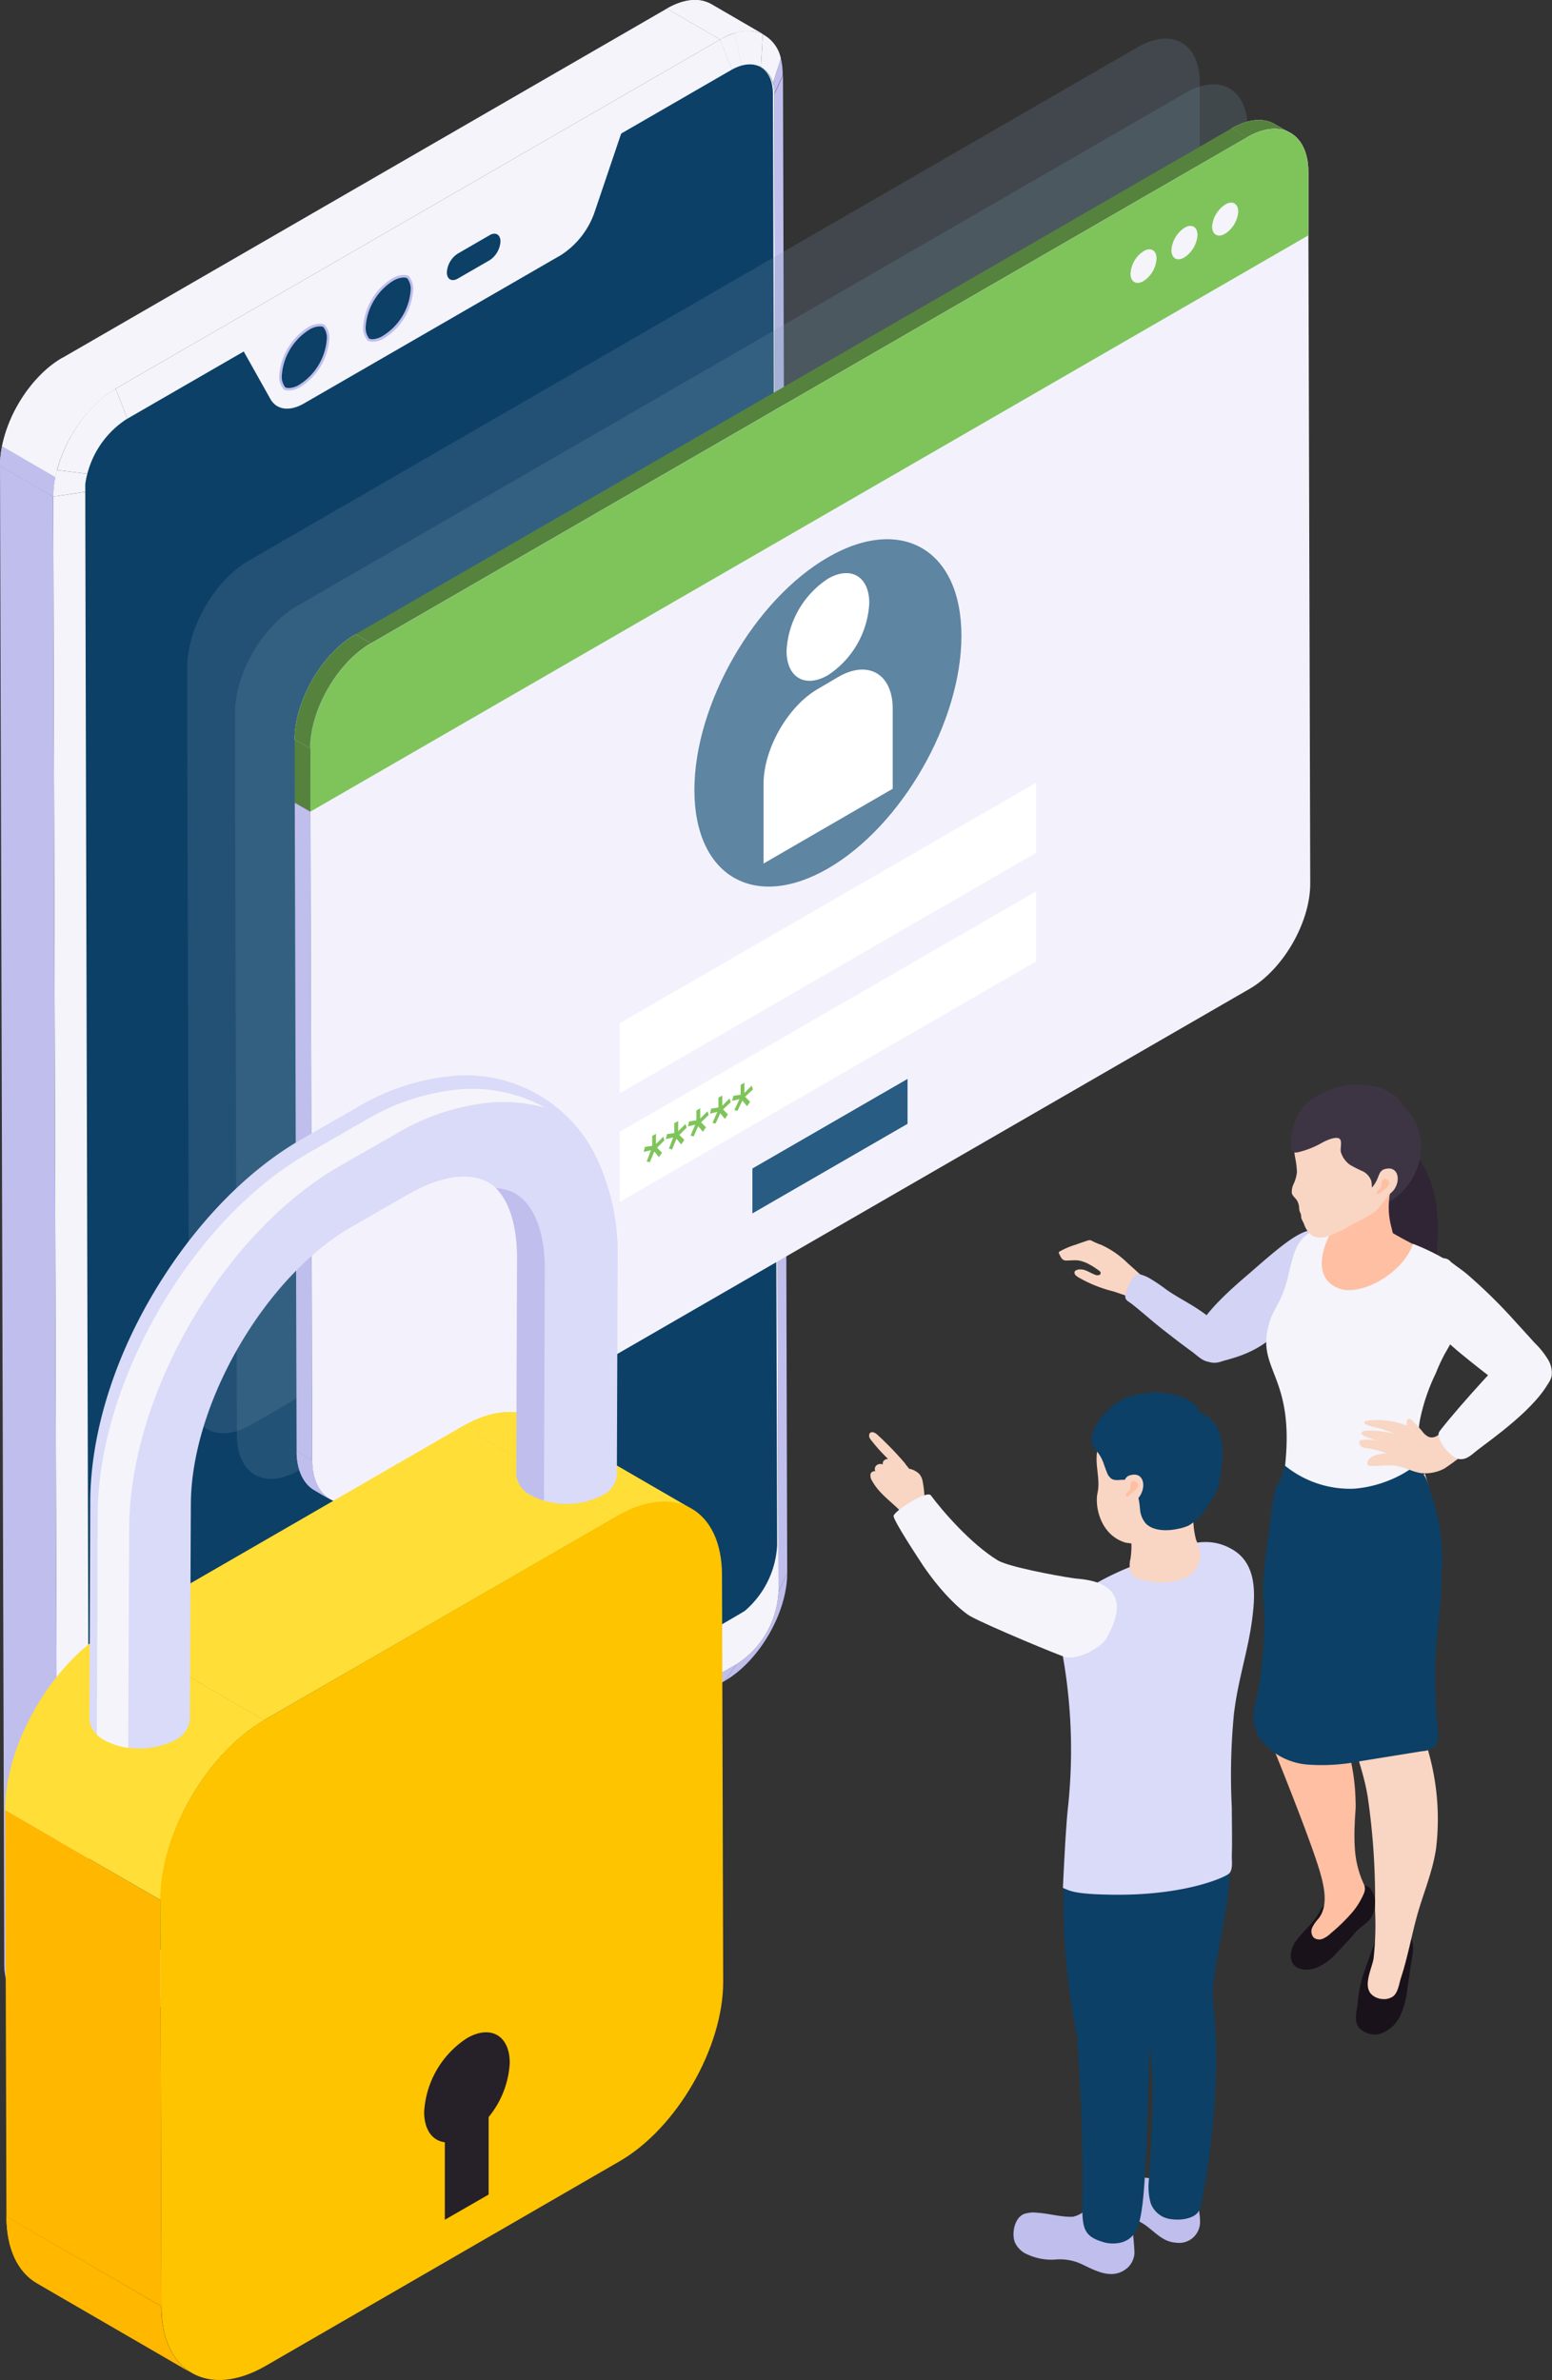 <svg xmlns="http://www.w3.org/2000/svg" xmlns:xlink="http://www.w3.org/1999/xlink" viewBox="0 0 212.55 325.88"><rect x="0" y="0" width="212.55" height="325.88" fill="#333333" stroke="none"/><defs><style>.cls-1{fill:#bfbeed;}.cls-2{fill:#f4f4fa;}.cls-3{fill:#0c4066;}.cls-4{fill:#ffb700;}.cls-5{fill:#ffde38;}.cls-6{isolation:isolate;}.cls-7{clip-path:url(#clip-path);}.cls-8{clip-path:url(#clip-path-2);}.cls-9{fill:#f9d5c3;}.cls-10{fill:#dadaf9;}.cls-11{clip-path:url(#clip-path-3);}.cls-12{fill:#7f89a6;}.cls-13{fill:#ffbfa2;}.cls-14{fill:#d3d3f5;}.cls-15{fill:#302534;}.cls-16{fill:#e3e2f2;}.cls-17{fill:#19121b;}.cls-18{fill:#3e3544;}.cls-19,.cls-21{fill:#7999b1;}.cls-19,.cls-20{opacity:0.2;}.cls-22{clip-path:url(#clip-path-4);}.cls-23{fill:#55833d;}.cls-24{clip-path:url(#clip-path-5);}.cls-25{clip-path:url(#clip-path-6);}.cls-26{fill:#f3f2fc;}.cls-27{fill:#7fc45b;}.cls-28{fill:#5e85a2;}.cls-29{fill:#fff;}.cls-30{fill:#285c83;}.cls-31{clip-path:url(#clip-path-7);}.cls-32{clip-path:url(#clip-path-8);}.cls-33{clip-path:url(#clip-path-9);}.cls-34{fill:#ffc400;}.cls-35{fill:#262028;}</style><clipPath id="clip-path"><path class="cls-1" d="M3.08,274.31l7.29,4.24c-1.53-.89-2.49-2.79-2.5-5.5L.58,268.82C.59,271.52,1.54,273.42,3.08,274.31Z"/></clipPath><clipPath id="clip-path-2"><path class="cls-2" d="M104.73,4.82,97.43.58c-1.55-.91-3.71-.78-6.09.59l7.29,4.24C101,4,103.17,3.91,104.73,4.82Z"/></clipPath><clipPath id="clip-path-3"><path class="cls-3" d="M156.72,194.29l3.54,2.06a.94.94,0,0,0-1,.09l-3.55-2.06A1,1,0,0,1,156.72,194.29Z"/></clipPath><clipPath id="clip-path-4"><path class="cls-2" d="M174.6,17l2.13,1.23c-1.52-.88-3.62-.75-5.94.59l-2.12-1.24C171,16.23,173.08,16.11,174.6,17Z"/></clipPath><clipPath id="clip-path-5"><path class="cls-1" d="M45.18,205.29l-2.13-1.24c-1.49-.87-2.42-2.72-2.43-5.34l2.13,1.23C42.76,202.57,43.69,204.42,45.18,205.29Z"/></clipPath><clipPath id="clip-path-6"><path class="cls-2" d="M42.47,102.49l-2.12-1.24c0-5.29,3.7-11.73,8.31-14.39l2.13,1.23C46.18,90.75,42.46,97.2,42.47,102.49Z"/></clipPath><clipPath id="clip-path-7"><path class="cls-4" d="M5,312.61l21.23,12.31c-2.56-1.49-4.15-4.65-4.16-9.12L.88,303.5C.89,308,2.48,311.12,5,312.61Z"/></clipPath><clipPath id="clip-path-8"><path class="cls-5" d="M94.71,206.61,73.48,194.3c-2.59-1.51-6.18-1.3-10.12,1l21.23,12.31C88.53,205.3,92.12,205.1,94.71,206.61Z"/></clipPath><clipPath id="clip-path-9"><path class="cls-5" d="M36.15,235.54l-21.22-12.3C7.09,227.76.69,238.84.72,247.84L22,260.15C21.92,251.14,28.32,240.07,36.15,235.54Z"/></clipPath></defs><g id="Layer_2" data-name="Layer 2"><g id="Layer_1-2" data-name="Layer 1"><path class="cls-2" d="M6.42,50.51l3.2,1.85-3.2-1.85A13.66,13.66,0,0,1,8.54,49L91.34,1.17l7.29,4.24L15.83,53.22a13.59,13.59,0,0,0-2.12,1.52A19.47,19.47,0,0,0,10,59.17L2.74,54.93A19.2,19.2,0,0,1,6.42,50.51Z"/><path class="cls-2" d="M15.83,53.22,8.54,49C3.81,51.71,0,58.33,0,63.77L7.29,68C7.28,62.57,11.1,56,15.83,53.22Z"/><g class="cls-6"><g class="cls-6"><g class="cls-6"><path class="cls-1" d="M100.93,227.84l-1.66,2.31c4.73-2.73,8.55-9.36,8.54-14.79L106.62,218A12.53,12.53,0,0,1,100.93,227.84Z"/></g></g><polygon class="cls-1" points="18.13 275.64 16.47 277.95 99.27 230.15 100.93 227.84 18.13 275.64"/><g class="cls-6"><g class="cls-6"><path class="cls-2" d="M12.49,273.47,8,274.69a5.37,5.37,0,0,0,2.13,3.71l3.77-2.46A3.62,3.62,0,0,1,12.49,273.47Z"/><path class="cls-1" d="M13.91,275.94l-3.77,2.46c1.57,1.06,3.82,1,6.33-.45l1.66-2.31C16.46,276.61,15,276.65,13.91,275.94Z"/></g></g><g class="cls-6"><path class="cls-1" d="M3.08,274.31l7.29,4.24c-1.53-.89-2.49-2.79-2.5-5.5L.58,268.82C.59,271.52,1.54,273.42,3.08,274.31Z"/><g class="cls-7"><g class="cls-6"><path class="cls-1" d="M7.87,273.05.58,268.82c0,2.7,1,4.6,2.5,5.49l7.29,4.24C8.84,277.66,7.88,275.76,7.87,273.05Z"/></g></g></g><polygon class="cls-1" points="106.62 217.98 107.81 215.36 107.23 10.31 106.04 12.93 106.62 217.98"/><g class="cls-6"><g class="cls-6"><path class="cls-1" d="M106,12.93l1.19-2.62A9.22,9.22,0,0,0,106.94,8l-1.08,3.4A6.17,6.17,0,0,1,106,12.93Z"/><path class="cls-2" d="M105.86,11.38,106.94,8a4.85,4.85,0,0,0-2.47-3.3l-.26,4.5A3.26,3.26,0,0,1,105.86,11.38Z"/><path class="cls-2" d="M104.21,9.18l.26-4.5a5.25,5.25,0,0,0-3.89-.14l1,4.55A3.48,3.48,0,0,1,104.21,9.18Z"/><path class="cls-2" d="M101.61,9.09l-1-4.55a10.28,10.28,0,0,0-2,.87l1.68,4.26A5.85,5.85,0,0,1,101.61,9.09Z"/></g></g><g class="cls-6"><path class="cls-2" d="M104.73,4.82,97.43.58c-1.55-.91-3.71-.78-6.09.59l7.29,4.24C101,4,103.17,3.91,104.73,4.82Z"/><g class="cls-8"><g class="cls-6"><path class="cls-2" d="M104.73,4.82,97.43.58A4.78,4.78,0,0,0,94,.12l7.3,4.24A4.79,4.79,0,0,1,104.73,4.82Z"/><path class="cls-2" d="M101.32,4.36,94,.12a9,9,0,0,0-2.68,1l7.29,4.24A8.68,8.68,0,0,1,101.32,4.36Z"/></g></g></g><path class="cls-2" d="M11.82,67.33l.58,205.05a6.24,6.24,0,0,0,.09,1.09L8,274.69a10.44,10.44,0,0,1-.14-1.64L7.29,68Z"/><polygon class="cls-1" points="7.29 68.01 0 63.77 0.58 268.82 7.87 273.05 7.29 68.01"/><polygon class="cls-2" points="100.31 9.67 98.63 5.41 15.83 53.22 17.51 57.47 100.31 9.67"/><path class="cls-2" d="M17.51,57.47a12.56,12.56,0,0,0-5.69,9.86l.58,205.05c0,3.62,2.58,5.08,5.73,3.26l82.8-47.8a12.53,12.53,0,0,0,5.69-9.86l-.58-205c0-3.62-2.58-5.09-5.73-3.26Z"/><g class="cls-6"><g class="cls-6"><path class="cls-2" d="M17.51,57.47l-1.68-4.25c-3.71,2.14-6.85,6.67-8,11.14l4.36.54A12.72,12.72,0,0,1,17.51,57.47Z"/><path class="cls-2" d="M12.15,64.9l-4.36-.54A14.7,14.7,0,0,0,7.29,68l4.53-.68A10,10,0,0,1,12.15,64.9Z"/></g></g><g class="cls-6"><g class="cls-6"><path class="cls-2" d="M10,59.17,2.74,54.93A19.26,19.26,0,0,0,.28,61.09l7.29,4.24A19.49,19.49,0,0,1,10,59.17Z"/><path class="cls-1" d="M7.57,65.33.28,61.09A13.13,13.13,0,0,0,0,63.77L7.29,68A13.87,13.87,0,0,1,7.57,65.33Z"/></g></g></g><path class="cls-3" d="M12.21,266a5.06,5.06,0,0,0,.65,2.65c1,1.56,2.88,1.89,5.08.61,0,0,83.65-48.34,84.05-48.68a12.67,12.67,0,0,0,4.44-9l-.58-198.72c0-3.62-2.58-5.08-5.73-3.26l-82.8,47.8A12.71,12.71,0,0,0,12,64.73a11,11,0,0,0-.32,1.55C11.65,66.63,12.21,266,12.21,266Z"/><path class="cls-2" d="M41.62,55.25l35.2-20.32a11.41,11.41,0,0,0,4.65-6l3.79-11.2L33.18,47.77,37,54.58C37.84,56.13,39.64,56.39,41.62,55.25Z"/><g class="cls-6"><path class="cls-2" d="M45.51,46.75a8.5,8.5,0,0,1-4,6.55,3.24,3.24,0,0,1-1.58.45,1.53,1.53,0,0,1-1.05-.41,2.69,2.69,0,0,1-.62-2,8.53,8.53,0,0,1,4-6.56,3.32,3.32,0,0,1,1.58-.45,1.54,1.54,0,0,1,.63.14C45.16,44.78,45.53,45.59,45.51,46.75Z"/><path class="cls-1" d="M45.09,46.47a8.46,8.46,0,0,1-4,6.55,3.27,3.27,0,0,1-1.59.45,1.61,1.61,0,0,1-.63-.13,2.69,2.69,0,0,1-.62-2,8.53,8.53,0,0,1,4-6.56,3.32,3.32,0,0,1,1.58-.45,1.54,1.54,0,0,1,.63.14A2.62,2.62,0,0,1,45.09,46.47Z"/><path class="cls-3" d="M39.51,53.13a1.23,1.23,0,0,1-.44-.09,2.39,2.39,0,0,1-.47-1.69,8.07,8.07,0,0,1,3.83-6.25,2.86,2.86,0,0,1,1.4-.41,1.23,1.23,0,0,1,.44.08,2.34,2.34,0,0,1,.48,1.69,8.09,8.09,0,0,1-3.83,6.26A2.89,2.89,0,0,1,39.51,53.13Z"/><path class="cls-3" d="M42.2,46.23a1,1,0,0,1-.48.78c-.26.14-.46,0-.45-.27a1,1,0,0,1,.48-.78C42,45.82,42.2,45.94,42.2,46.23Z"/><path class="cls-3" d="M41.07,46.91a.77.77,0,0,1-.19.81c-.22.27-.5.33-.63.15a.78.78,0,0,1,.19-.81C40.67,46.79,41,46.72,41.07,46.91Z"/><path class="cls-3" d="M40.11,48.12c.21,0,.28.3.15.62s-.42.57-.64.54-.29-.3-.15-.63S39.89,48.09,40.11,48.12Z"/><path class="cls-3" d="M39.56,49.54c.26-.14.46,0,.45.27a1,1,0,0,1-.48.78c-.25.14-.45,0-.45-.27A1,1,0,0,1,39.56,49.54Z"/><path class="cls-3" d="M39.58,50.79c.23-.27.51-.34.63-.15a.77.77,0,0,1-.19.81c-.22.27-.5.33-.63.15A.78.78,0,0,1,39.58,50.79Z"/><path class="cls-3" d="M40.16,51.54c.14-.33.42-.57.64-.54s.29.3.15.63-.42.56-.64.53S40,51.86,40.16,51.54Z"/><path class="cls-3" d="M41.15,51.58a1,1,0,0,1,.48-.78c.25-.14.45,0,.45.27a1,1,0,0,1-.48.78C41.34,52,41.14,51.87,41.15,51.58Z"/><path class="cls-3" d="M42.28,50.91a.77.77,0,0,1,.18-.82c.23-.26.51-.33.63-.15a.76.76,0,0,1-.19.81C42.68,51,42.4,51.09,42.28,50.91Z"/><path class="cls-3" d="M43.24,49.7c-.22,0-.29-.31-.15-.63s.42-.56.64-.54.28.31.15.63S43.46,49.72,43.24,49.7Z"/><path class="cls-3" d="M43.79,48.28c-.26.14-.46,0-.45-.28a1,1,0,0,1,.47-.78c.26-.14.46,0,.45.28A1,1,0,0,1,43.79,48.28Z"/><path class="cls-3" d="M43.76,47c-.22.27-.5.34-.62.16a.78.78,0,0,1,.19-.82c.22-.26.5-.33.62-.15A.76.76,0,0,1,43.76,47Z"/><path class="cls-3" d="M43.18,46.28c-.13.32-.42.56-.63.53s-.29-.3-.16-.62.42-.57.64-.54S43.32,46,43.18,46.28Z"/><path class="cls-3" d="M42.76,48.32a2.37,2.37,0,0,1-1.12,1.82c-.6.33-1.07,0-1-.64a2.39,2.39,0,0,1,1.11-1.83C42.3,47.35,42.77,47.63,42.76,48.32Z"/></g><g class="cls-6"><path class="cls-2" d="M57,40.07a8.46,8.46,0,0,1-4,6.55,3.24,3.24,0,0,1-1.58.45,1.47,1.47,0,0,1-1-.42,2.62,2.62,0,0,1-.62-2,8.47,8.47,0,0,1,4-6.55,3.21,3.21,0,0,1,1.58-.45,1.62,1.62,0,0,1,.63.14C56.64,38.1,57,38.9,57,40.07Z"/><path class="cls-1" d="M56.58,39.79a8.45,8.45,0,0,1-4,6.55,3.21,3.21,0,0,1-1.58.45,1.62,1.62,0,0,1-.63-.14,2.62,2.62,0,0,1-.62-2,8.47,8.47,0,0,1,4-6.55,3.21,3.21,0,0,1,1.58-.45,1.62,1.62,0,0,1,.63.14A2.62,2.62,0,0,1,56.58,39.79Z"/><path class="cls-3" d="M51,46.45a1.49,1.49,0,0,1-.44-.09,2.39,2.39,0,0,1-.47-1.69,8.11,8.11,0,0,1,3.82-6.26A3,3,0,0,1,55.32,38a1.49,1.49,0,0,1,.44.09,2.39,2.39,0,0,1,.48,1.69A8.09,8.09,0,0,1,52.41,46,3,3,0,0,1,51,46.45Z"/><path class="cls-3" d="M53.69,39.55a1,1,0,0,1-.48.78c-.26.14-.46,0-.45-.27a1,1,0,0,1,.48-.78C53.49,39.14,53.69,39.26,53.69,39.55Z"/><path class="cls-3" d="M52.56,40.23a.77.77,0,0,1-.19.81c-.22.26-.51.33-.63.15a.78.78,0,0,1,.19-.81C52.16,40.11,52.44,40,52.56,40.23Z"/><path class="cls-3" d="M51.59,41.43c.22,0,.29.31.15.63s-.41.57-.63.54-.29-.31-.15-.63S51.38,41.41,51.59,41.43Z"/><path class="cls-3" d="M51.05,42.86c.25-.14.46,0,.45.27a1,1,0,0,1-.48.78c-.25.14-.46,0-.45-.28A1,1,0,0,1,51.05,42.86Z"/><path class="cls-3" d="M51.07,44.11c.22-.27.51-.34.63-.15a.77.77,0,0,1-.19.81c-.23.26-.51.33-.63.15A.76.76,0,0,1,51.07,44.11Z"/><path class="cls-3" d="M51.65,44.85c.14-.32.42-.56.64-.53s.28.3.15.62-.42.57-.64.54S51.52,45.18,51.65,44.85Z"/><path class="cls-3" d="M52.64,44.9a1,1,0,0,1,.47-.78c.26-.14.46,0,.45.27a1,1,0,0,1-.47.78C52.83,45.31,52.63,45.19,52.64,44.9Z"/><path class="cls-3" d="M53.76,44.22a.79.79,0,0,1,.19-.81c.23-.26.51-.33.63-.15a.76.76,0,0,1-.19.81C54.17,44.34,53.89,44.41,53.76,44.22Z"/><path class="cls-3" d="M54.73,43c-.22,0-.29-.31-.15-.63s.42-.57.64-.54.28.31.15.63S55,43,54.73,43Z"/><path class="cls-3" d="M55.27,41.6c-.25.13-.45,0-.45-.28a1,1,0,0,1,.48-.78c.26-.14.46,0,.45.28A1,1,0,0,1,55.27,41.6Z"/><path class="cls-3" d="M55.25,40.34c-.22.27-.5.34-.62.16a.77.77,0,0,1,.18-.82c.23-.26.51-.33.63-.15A.76.76,0,0,1,55.25,40.34Z"/><path class="cls-3" d="M54.67,39.6c-.13.32-.42.56-.64.53s-.28-.3-.15-.62.42-.57.64-.54S54.81,39.27,54.67,39.6Z"/><path class="cls-3" d="M54.25,41.64a2.37,2.37,0,0,1-1.12,1.82c-.6.33-1.07,0-1.05-.64A2.34,2.34,0,0,1,53.19,41C53.79,40.66,54.26,41,54.25,41.64Z"/></g><path class="cls-3" d="M62.69,38.15l4.37-2.52a3.31,3.31,0,0,0,1.48-2.57c0-.94-.67-1.33-1.48-.86l-4.37,2.53A3.27,3.27,0,0,0,61.2,37.3C61.2,38.24,61.87,38.62,62.69,38.15Z"/><g id="man"><path class="cls-9" d="M119.2,196.17a.57.57,0,0,1,.54,0,1.57,1.57,0,0,1,.45.31,44.9,44.9,0,0,1,3.85,4l-.1-.06c.17.18.32.37.47.56l.08.12a2.83,2.83,0,0,1,1.39.7,2.2,2.2,0,0,1,.46.93,15.56,15.56,0,0,1,.29,2.8,1.07,1.07,0,0,1-.59.63s0,0-.06-.05l0,.05a3.94,3.94,0,0,0-1,1.1c-.2.34-.6.27-1,.39-1.52-1.86-3.44-2.85-4.57-4.93a1.26,1.26,0,0,1-.2-.83.55.55,0,0,1,.67-.43.67.67,0,0,1,.15-.81.85.85,0,0,1,.88-.13.57.57,0,0,1,.33-.66.8.8,0,0,1,.38-.1,22.86,22.86,0,0,1-2.06-2.25c-.23-.29-.6-.65-.52-1A.44.44,0,0,1,119.2,196.17Z"/><g id="man-2" data-name="man"><path class="cls-1" d="M164,301.41c-.1-.33-.31-.51-.91-.56l-2.12-.13-2.87-.18c0-.78.07-1.57.15-2.34a4,4,0,0,1-2.55-.44c-1.15-.42-2.31-.8-3.49-1.15a3.39,3.39,0,0,0-1.54-.18c-1.29.27-2,2.4-1.83,3.52a3.24,3.24,0,0,0,1.29,1.95,7.78,7.78,0,0,0,3.46,1.53,7.15,7.15,0,0,1,3.46,1.39c1.33,1,2.28,2.14,4,2.26a2.87,2.87,0,0,0,3.3-2.77,9.08,9.08,0,0,0-.21-1.94A7.9,7.9,0,0,0,164,301.41Z"/><path class="cls-1" d="M155,304.61c0-.14,0-.28,0-.42a9.17,9.17,0,0,0-1-4,3.08,3.08,0,0,0-.82-1.34c-.95-.75-2.45-.09-3,1-.28.49-.44,1-.69,1.54a3.53,3.53,0,0,1-2.58,2.14c-1.55.07-3.29-.46-4.86-.55a4.09,4.09,0,0,0-1.81.17c-1.33.54-1.72,2.7-1.24,3.9a3.24,3.24,0,0,0,1.69,1.63,7.9,7.9,0,0,0,3.71.72,7.06,7.06,0,0,1,3.68.59c2,.95,4.37,2.32,6.41.46a3,3,0,0,0,.88-2A38.24,38.24,0,0,0,155,304.61Z"/></g><path class="cls-3" d="M160.89,245c-.95,1-4.66-.71-4.72-1.19-4.45-3.28-3.61,10.22-2.22,15.56.74,2.88.64,5.9,1.11,8.83a66.43,66.43,0,0,0,2.31,9.65,4.53,4.53,0,0,0,1,1.89c1,1.05,2.75.91,4.2.63,1.25-.23,2.65-.63,3.25-1.76a4.72,4.72,0,0,0,.31-2.31,30.44,30.44,0,0,1,.23-6.26c.39-2.19.78-4.37,1.16-6.56.34-1.91.68-3.83.83-5.76a41.75,41.75,0,0,0-.74-10.46c-.33-1.81.19-5.22-2.4-5.52C162.84,241.49,161.52,244.36,160.89,245Z"/><path class="cls-3" d="M156.09,275.2l-.72-3A31.23,31.23,0,0,1,156.09,275.2Z"/><path class="cls-3" d="M157.86,276.72c.72-1.05,2.58-1,3.2-.78s4-1.92,5-2.73a5.08,5.08,0,0,0,.1,1.05l.09,1.07.15,2.14c.08,1.39.16,2.78.16,4.17a106,106,0,0,1-2,19.88A3.07,3.07,0,0,1,164,303c-.47.56-1.8,1.13-3.74.84a3.34,3.34,0,0,1-2.68-2.21,8.4,8.4,0,0,1-.22-3.28c.27-4.36.56-8.68.46-13a55.51,55.51,0,0,0-1.1-10.46Z"/><path class="cls-3" d="M145.78,254.81a95.62,95.62,0,0,0,.15,12.78q.31,3.86.93,7.65c.21,1.27.44,2.53.7,3.79a2.8,2.8,0,0,0,1.48,2.25c2.13,1.42,6,1.34,7.64-1.07,1.73-2.59,1.15-6.71,1.76-9.66.88-4.29,3.83-7.37,5.25-11.43a15.11,15.11,0,0,0,.82-4.31Z"/><path class="cls-10" d="M169,234.58c.1-.76.21-1.51.34-2.27.64-3.61,1.72-7.14,2.17-10.78.35-2.83.61-6.36-1.64-8.55a5.81,5.81,0,0,0-1.23-.9c-4.36-2.46-8.53.54-12.62,2a38.46,38.46,0,0,0-7.67,3.77,6.92,6.92,0,0,0-2.26,1.74,5.67,5.67,0,0,0-1,2.9,16.34,16.34,0,0,0,.35,3.62,74,74,0,0,1,.85,21.11c-.36,3-.72,11.28-.72,11.28,1,.43,1.65.85,6.53.93,10.06.18,15.63-2.36,16.21-2.88s.37-1.76.39-2.49c.07-2.19,0-4.38,0-6.57A87.1,87.1,0,0,1,169,234.58Z"/><path class="cls-3" d="M147.66,281c.13,2.21.25,4.43.35,6.64.07,1.75.14,3.5.19,5.25,0,1.35.06,2.69.07,4,.06,7.38-.76,9,2.7,10.07a4.7,4.7,0,0,0,2.38.14c2.28-.5,2.73-2.48,3.07-4.94.19-1.38.3-3.05.39-4.45.06-1.18.12-2.37.17-3.55.07-1.61.13-3.21.19-4.82l.21-6.34c.09-2.71.39-5.46.48-8.17a1.3,1.3,0,0,0-.53-1c-.4-.28-8.63,2.49-9.48,3.39A11,11,0,0,0,147.66,281Z"/><path class="cls-2" d="M147.14,216.12c-2.68-.39-9.08-1.61-10.48-2.46-3.67-2.23-7.56-6.73-9.18-8.91-.55-.74-5.08,2.18-5.1,2.83s3.52,6,4.08,6.85c2.82,4.13,5.53,6.38,6.47,6.89,2.49,1.37,12.38,5.45,13,5.59,1.77.4,4.91-1.34,5.62-2.6C156.11,216.29,148.22,216.28,147.14,216.12Z"/><path class="cls-9" d="M154.89,210.54c-.16-1.09-1-.83-.56-1.81a5.25,5.25,0,0,1,1.59-2.15,3.81,3.81,0,0,1,2.52-.83c.31,0,.52.19.83.19a18.09,18.09,0,0,1,2.55,0c.85.12,1.63.18,1.63,1.13a11.58,11.58,0,0,0,.35,3.75,9.66,9.66,0,0,1,.6,2,3.52,3.52,0,0,1-2.13,3.26,8.31,8.31,0,0,1-4.88.43c-.82-.11-2-.28-2.45-1.05a3.11,3.11,0,0,1-.12-2A11.27,11.27,0,0,0,154.89,210.54Z"/><g class="cls-6"><g class="cls-6"><path class="cls-3" d="M156.72,194.29l3.54,2.06a.94.94,0,0,0-1,.09l-3.55-2.06A1,1,0,0,1,156.72,194.29Z"/><g class="cls-11"><g class="cls-6"><path class="cls-12" d="M159.29,196.44l-3.55-2.06a1,1,0,0,1,1-.09l3.54,2.06A.94.94,0,0,0,159.29,196.44Z"/></g></g></g></g><path class="cls-9" d="M151.24,196.72a4.42,4.42,0,0,0-1,2.15c-.27,1.84.47,3.73.07,5.55s.37,5.78,3.85,6.81a12.34,12.34,0,0,0,6.36-.63,9,9,0,0,0,3.38-3.58C171.14,195.47,156.17,190.71,151.24,196.72Z"/><path class="cls-3" d="M167.18,201.84c-.05.34-.1.69-.16,1a6.49,6.49,0,0,1-.19.76,4.35,4.35,0,0,1-.25.63,12.79,12.79,0,0,1-1.32,2.18,7,7,0,0,1-2.46,2.47,6.18,6.18,0,0,1-1.46.45c-1.37.31-3.41.37-4.46-.77a3.42,3.42,0,0,1-.75-1.9,12.54,12.54,0,0,0-.29-1.89c0-.16-.08-.32-.13-.48a3.82,3.82,0,0,0-.31-.75,1.75,1.75,0,0,0-1-.85c-.72-.22-1.58.19-2.21-.23a1.9,1.9,0,0,1-.63-.95c-.15-.35-.28-.75-.42-1.14a5.46,5.46,0,0,0-.74-1.42,5.34,5.34,0,0,1-.5-.65,2.24,2.24,0,0,1-.41-1c-.07-1.69,1.32-3.36,2.49-4.44a7.74,7.74,0,0,1,2.11-1.44,9.06,9.06,0,0,1,2.18-.55,10.37,10.37,0,0,1,6.49.82,2.8,2.8,0,0,1,1.26,1.19,1.45,1.45,0,0,0,.18.35,1.37,1.37,0,0,0,.45.28,4.22,4.22,0,0,1,1.31.92C167.77,196.28,167.51,199.4,167.18,201.84Z"/><path class="cls-9" d="M155.22,201.92c1.39-.12,1.78,1.61.84,3a6.63,6.63,0,0,1-1.12,1.06c-2.47,2.18-3.13-.12-2.35-.86C154.41,203.38,153.46,202.07,155.22,201.92Z"/><path class="cls-13" d="M154.84,204.56c.16-.15,1.74-1.12.64-1.74a.48.48,0,0,0-.67.42c0,.16,0,.33,0,.5a.63.63,0,0,1-.1.27c-.14.24-.62.46-.52.8S154.75,204.65,154.84,204.56Z"/></g><path class="cls-9" d="M147.4,174.69a.57.57,0,0,1-.25-.46c0-.26.38-.38.6-.41a2.1,2.1,0,0,1,1.07.19c.43.18.84.44,1.29.58a.75.75,0,0,0,.39,0,.29.29,0,0,0,.24-.28c0-.24-.4-.44-.57-.57a6.91,6.91,0,0,0-.86-.54,4.93,4.93,0,0,0-1.54-.6c-.57-.08-1.19,0-1.78,0a.84.84,0,0,1-.34-.08.9.9,0,0,1-.37-.4q-.15-.27-.27-.54a.23.23,0,0,1,0-.11.21.21,0,0,1,.09-.1,10.8,10.8,0,0,1,2.21-.94c.52-.19,1.05-.37,1.59-.55a1,1,0,0,1,.39-.07,1.4,1.4,0,0,1,.38.16,9.3,9.3,0,0,0,1.17.49,12.72,12.72,0,0,1,3.6,2.5c.73.66,1.48,1.31,2.18,2s.22,1.62-.29,2.08a1.59,1.59,0,0,1-.37.27,2.22,2.22,0,0,1-1.66.13c-.28-.08-1.55-.55-2-.66a18.37,18.37,0,0,1-4.66-1.91A2.77,2.77,0,0,1,147.4,174.69Z"/><path class="cls-14" d="M178.18,178.11c4.19-2.73,5.81-7.13,4.29-8.58-2.61-2.49-4.89-.83-10.84,4.37l-.39.34c-1.46,1.25-2.92,2.51-4.26,3.89a23.57,23.57,0,0,0-2.12,2.45c-.14.21-.29.41-.42.62a2.92,2.92,0,0,0-.25.72,7.35,7.35,0,0,0-.38,1.92,2.8,2.8,0,0,0,.86,2.2,2.73,2.73,0,0,0,2.64.37c1-.33,4.56-1,7.19-3.57C176.21,181.18,172.78,181.63,178.18,178.11Z"/><path class="cls-14" d="M155.14,175c.26-.37.49-.62.94-.52a5.33,5.33,0,0,1,1.27.5,22.05,22.05,0,0,1,2.36,1.58c1,.71,2.06,1.29,3.13,1.93a25.39,25.39,0,0,1,2.24,1.47c1.35,1,4.32,3.22,2.91,5.19a3.2,3.2,0,0,1-2.63,1.27c-.71-.09-1.55-.93-2.1-1.33-1.27-.92-2.52-1.88-3.76-2.85-1.52-1.17-3-2.52-4.5-3.7-.62-.48-1.05-.53-.84-1.43a6.49,6.49,0,0,1,.92-2Z"/><path class="cls-15" d="M196.78,172.12c0-.84.07-1.68.09-2.52a26,26,0,0,0-.26-5.22,15.82,15.82,0,0,0-2.27-5.79,4.11,4.11,0,0,0-.58-.74c-.59.09-1.33-.1-1.85.17-.78.42-1.33,1.78-1.67,2.54a11,11,0,0,0-.73,6.61,14.9,14.9,0,0,0,.84,2.29,13.78,13.78,0,0,0,1.24,2.77,4.8,4.8,0,0,0,3,2.21,1.89,1.89,0,0,0,1.78-.42,2.55,2.55,0,0,0,.43-1.86Z"/><path class="cls-13" d="M196.37,171.72a60.52,60.52,0,0,1-7.25-3.85c-.27-.19-1.53.64-1.86.57A11.93,11.93,0,0,0,180,169l-.08,0V184H194.2Z"/><path class="cls-13" d="M191,170.58s-8.88,4.46-8.46-.47c.6-6.88,1-7.64,4.12-8.53.84-.24,1.18-1,2-.92,3.19.13,1.85,1.79,1.66,3C189.79,167.24,191.05,168.68,191,170.58Z"/><path class="cls-16" d="M183,167.91h-.12C183.2,167.81,183.4,167.9,183,167.91Z"/><path class="cls-2" d="M201,176.84a8.22,8.22,0,0,1,0,.86,13.35,13.35,0,0,1-.43,2.42,8.43,8.43,0,0,1-1.18,2.61c-.54.87-1,1.75-1.51,2.62a24.44,24.44,0,0,0-1.25,2.7,26.5,26.5,0,0,0-2.19,6.52,24.29,24.29,0,0,0-.2,5.52,23.5,23.5,0,0,1,.15,2.64,6.31,6.31,0,0,1,0,.87c-.06.32-.22.43-.52.66a12.09,12.09,0,0,1-5.42,2.29,19.88,19.88,0,0,1-6.4-.13c-.6-.11-1.17-.22-1.71-.34a19.34,19.34,0,0,1-4.52-1.53c-.44-.34-.25-.23.13-3.45,1.54-13.19-4.28-13.43-2-20.33.38-1.18,1.18-2.29,1.66-3.48,1.81-4.32.67-9.14,7.29-9.37-.41.12-4.24,6.58.38,8.47,3,1.22,8.86-2,10.23-6.08a29.65,29.65,0,0,1,5.37,2.71A4.83,4.83,0,0,1,201,176.84Z"/><path class="cls-17" d="M188.76,264.85a5.57,5.57,0,0,0-.52,1.17l-1.55,4.38a18.38,18.38,0,0,0-.77,4c-.13,1.07-.52,2.39.22,3.27a2.9,2.9,0,0,0,3.18.7,4.78,4.78,0,0,0,2.44-2.35,11.61,11.61,0,0,0,1-3.88c.23-1.49.45-3,.68-4.46a4.9,4.9,0,0,0,0-1.83c-.39-1.6-3.19-2.67-4.41-1.42A2.55,2.55,0,0,0,188.76,264.85Z"/><path class="cls-17" d="M176.77,267.82a3.6,3.6,0,0,1,.78-2.13c.71-1,1.65-1.81,2.42-2.76a10,10,0,0,0,.9-1.45,10.92,10.92,0,0,1,1.31-1.5,2.09,2.09,0,0,1,.2-.22,5.34,5.34,0,0,1,2.58-1.58c.83-.2,2.16-.26,2.74.45a3.42,3.42,0,0,1,.35,3.33c-.33,1.2-1.38,1.57-2.22,2.41-.42.42-.73.91-1.16,1.33s-1.08,1.16-1.63,1.73a8.16,8.16,0,0,1-2.58,1.94c-1.43.61-3.6.48-3.69-1.5Z"/><path class="cls-13" d="M173.42,237c.77,1.79,6.19,15.15,7.41,19.52.54,1.93,1.1,4.48-.27,6.2a5,5,0,0,0-.84,1.2,1.28,1.28,0,0,0,.18,1.37,1.22,1.22,0,0,0,1.24.18,3.54,3.54,0,0,0,1.09-.73,25.46,25.46,0,0,0,2.93-2.85,9.93,9.93,0,0,0,1.29-1.92c.36-.71.68-1.28.32-2a13.77,13.77,0,0,1-1.23-5.05,27,27,0,0,1,0-3.24c0-1,.18-2,.11-3a29.08,29.08,0,0,0-.74-6,9.94,9.94,0,0,0-1.79-3.61c-.87-1.07-2.08-1.73-3-2.71a2.62,2.62,0,0,0-2.19-1Z"/><path class="cls-9" d="M197.12,214.25a44,44,0,0,0-.46-6.49c-.22-1.62-1.51-6-1.51-6s-6.6,2.83-8.68,3a15.85,15.85,0,0,1-5.54-.07c-.91-.17-1-.12-1,.78a23.13,23.13,0,0,0,.74,3.92c1,4.8,2.39,9.6,3.14,14.43.61,3.93.43,8.12,1,12.11a15.81,15.81,0,0,0,1.91,4.87c.9,1.69,1.8,2.64,3.45,2.46a4.61,4.61,0,0,0,2.46-1.57,8.34,8.34,0,0,0,.47-1.7c.44-1.38.81-2.79,1.12-4.21l.18-.88s0-.07,0-.1c.74-3.78,1.17-7.66,1.73-11.46A55.18,55.18,0,0,0,197.12,214.25Z"/><path class="cls-9" d="M184.31,233.31c.35,4.69,2.25,8.08,3,12.71a96.06,96.06,0,0,1,1,15.44,40.83,40.83,0,0,1-.2,6.73c-.23,1.35-1.43,3.6-.35,4.82a2.36,2.36,0,0,0,1.55.71,2.2,2.2,0,0,0,1.44-.34c.72-.5.86-1.79,1.12-2.58.91-2.77,1.41-5.62,2.18-8.42.85-3.09,2.15-6.06,2.62-9.25a33.69,33.69,0,0,0-2.58-17.55c-.36-.8-.46.15-1.33,0Z"/><path class="cls-3" d="M171.93,233.29a5.58,5.58,0,0,0,.79,5,9.12,9.12,0,0,0,6.39,3.33,26.91,26.91,0,0,0,7.37-.5l8.32-1.34a2.7,2.7,0,0,0,1.75-.73,2.75,2.75,0,0,0,.37-2,78.8,78.8,0,0,1-.32-9.94c.19-3.8.82-7.65.82-11.44a26.3,26.3,0,0,0-1.29-10.68c-.29-.76-.7-3-1.49-3.34-1.24-.51-3.6,1.11-4.75,1.51a59,59,0,0,1-8.44,1.64c-2.51.13-3-2-6.14-1.94-.88,0-1.41,6.24-1.54,7.08-.33,2.13-.6,4.28-.75,6.44-.14,2,.15,3.84.12,5.8a59.25,59.25,0,0,1-.77,9C172.24,231.88,172.07,232.6,171.93,233.29Z"/><path class="cls-3" d="M175.31,202.79c.33-1.12.64-2.13.64-2.13a14.12,14.12,0,0,0,9.47,3.18c5.2-.39,8.92-3.38,8.77-3.66.34.5.65,1,1,1.54C189.53,206.6,181.24,206.46,175.31,202.79Z"/><path class="cls-9" d="M187.7,166.31a8.58,8.58,0,0,0,.71-.52l.31-.28a17,17,0,0,0,2.08-2.94,8.48,8.48,0,0,0,1.22-3.48,8,8,0,0,0-2-6.69,7.81,7.81,0,0,0-7.6-2.08,11.23,11.23,0,0,0-2.07.84,5.57,5.57,0,0,0-1.58,1.09,5.43,5.43,0,0,0-.72,1.05,10.11,10.11,0,0,0-.76,2,4.3,4.3,0,0,0-.08,1.24,10.37,10.37,0,0,0,.2,2.15,12,12,0,0,1,.21,1.79,5,5,0,0,1-.48,1.68,2.48,2.48,0,0,0-.22,1.24c.12.38.53.68.72,1a2.19,2.19,0,0,1,.28,1.07,1.68,1.68,0,0,0,.21.7,1.86,1.86,0,0,1,.07.57,3.51,3.51,0,0,0,.32.68,6.21,6.21,0,0,0,.31.75c.79,1.43,1.95,1.52,3.37,1a19.67,19.67,0,0,0,3.17-1.61C186.16,167.15,187,166.79,187.7,166.31Z"/><path class="cls-18" d="M194.6,156.64a8.16,8.16,0,0,0-.36-2,7.88,7.88,0,0,0-.81-1.74,5.27,5.27,0,0,0-.58-.82c-.2-.23-.62-.46-.73-.73,0,0-1.16-2.86-6.42-2.86a10.75,10.75,0,0,0-5.59,1.76,5.48,5.48,0,0,0-2.49,2.69,9.67,9.67,0,0,0-.8,4.11,1,1,0,0,0,.17.6c.22.23.6.17.91.09a12.23,12.23,0,0,0,3.16-1.27c.48-.27,1.74-.86,2.3-.6s.12,1.4.29,1.93a3.32,3.32,0,0,0,1.23,1.69,16.75,16.75,0,0,0,1.69.86,2.32,2.32,0,0,1,1.23,1.36c.16.66-.06,1.53.52,1.87s2.58-1.17,2.48-1c-.45.77-.39.63-.56,2a9.09,9.09,0,0,0,4.27-6.16A8.55,8.55,0,0,0,194.6,156.64Z"/><path class="cls-9" d="M190.11,160c1.38-.08,1.73,1.63.77,2.95a6.58,6.58,0,0,1-1.13,1c-2.48,2.1-3.1-.19-2.31-.9C189.28,161.45,188.37,160.13,190.11,160Z"/><path class="cls-13" d="M189.22,163.16c.16-.14,1.73-1.07.66-1.7-.29-.18-.62.08-.67.39s0,.33,0,.5a1,1,0,0,1-.11.27c-.14.22-.62.44-.52.77S189.12,163.25,189.22,163.16Z"/><path class="cls-9" d="M197.14,196.33a1.64,1.64,0,0,1-.49.36,1.31,1.31,0,0,1-.93.08,2.3,2.3,0,0,1-.94-.79,18.79,18.79,0,0,0-1.36-1.46.57.57,0,0,0-.44-.24.41.41,0,0,0-.33.3c0,.1.06.6,0,.61s-.44-.15-.56-.19-.45-.14-.67-.2a9.47,9.47,0,0,0-1.41-.26,10.58,10.58,0,0,0-2.81,0,.61.61,0,0,0-.24.07.21.21,0,0,0-.11.21.27.27,0,0,0,.17.19,8,8,0,0,0,2,.57c.29.07.54.22.83.3a6.82,6.82,0,0,1,1.09.42,17,17,0,0,0-3.49-.42c-.24,0-.8,0-.95.24s.32.52.53.59l1.91.69a5.08,5.08,0,0,0-2.22-.24c-.36,0-.62.05-.53.48a.76.76,0,0,0,.59.58c.44.07.88.13,1.32.23a9.61,9.61,0,0,1,1.8.56,6,6,0,0,0-1.47.23,1.92,1.92,0,0,0-1.06.72c-.15.24-.18.72.19.75a9.3,9.3,0,0,0,1.18,0,12.75,12.75,0,0,1,2.47,0c1.2.18,2.28.86,3.47,1a5.58,5.58,0,0,0,3.13-.63,29.55,29.55,0,0,0,2.4-1.76,6.91,6.91,0,0,0,1.49-.93c.47-.48.92-1,1.36-1.49a1.63,1.63,0,0,0,.44-.85,1.34,1.34,0,0,0-.69-1.09,4.29,4.29,0,0,0-1.64-.71,2.75,2.75,0,0,0-1.68,0,10,10,0,0,0-1.88,1.51A6,6,0,0,0,197.14,196.33Z"/><path class="cls-2" d="M199.11,173.1l-.4-.3a1.33,1.33,0,0,0-2.34.48,9.3,9.3,0,0,0-.67,3.26,13.8,13.8,0,0,0,.08,3.4,4.86,4.86,0,0,0,1.41,3c.82.62,1.6,1.3,2.39,2,1.6,1.32,3.23,2.62,4.88,3.88a12.39,12.39,0,0,0,2.53,1.8c2.56,1,5.06-.31,5.51-2.21a3.42,3.42,0,0,0-.44-2.16,11.37,11.37,0,0,0-1.92-2.41q-1.19-1.33-2.4-2.64a72,72,0,0,0-6.75-6.67C200.38,174,199.73,173.57,199.11,173.1Z"/><path class="cls-2" d="M199.58,199.73c1.15.33,1.95-.54,2.7-1.13,1.77-1.39,8.39-5.93,10.11-9.9.42-1-2-1.87-3.07-2.83-.76-.66-2.06-.32-2.9-.05-1,.34-9.22,9.82-9.37,10.34C196.73,197.29,198.69,199.48,199.58,199.73Z"/><path class="cls-19" d="M164.59,110.17c0,5.37-3.76,11.91-8.43,14.61L34.39,195.08c-4.68,2.7-8.48.54-8.49-4.83l-.26-90.1,0-8.79c0-5.37,3.76-11.91,8.43-14.6L155.82,6.45c4.68-2.7,8.48-.54,8.49,4.83l0,8.79Z"/><g class="cls-20"><path class="cls-21" d="M171.14,116.43c0,5.37-3.76,11.91-8.43,14.61L40.93,201.34c-4.67,2.7-8.48.54-8.49-4.83l-.26-90.1,0-8.79c0-5.37,3.76-11.91,8.43-14.6L162.37,12.71c4.67-2.7,8.48-.54,8.49,4.84l0,8.78Z"/></g><g class="cls-6"><g class="cls-6"><path class="cls-2" d="M174.6,17l2.13,1.23c-1.52-.88-3.62-.75-5.94.59l-2.12-1.24C171,16.23,173.08,16.11,174.6,17Z"/><g class="cls-22"><path class="cls-23" d="M170.79,18.81l-2.12-1.24c2.32-1.34,4.41-1.46,5.93-.58l2.13,1.23C175.21,17.34,173.11,17.47,170.79,18.81Z"/></g></g><path class="cls-1" d="M45.18,205.29l-2.13-1.24c-1.49-.87-2.42-2.72-2.43-5.34l2.13,1.23C42.76,202.57,43.69,204.42,45.18,205.29Z"/><g class="cls-24"><g class="cls-6"><path class="cls-1" d="M45.18,205.29l-2.13-1.24c-1.49-.87-2.42-2.72-2.43-5.34l2.13,1.23C42.76,202.57,43.69,204.42,45.18,205.29Z"/></g></g><polygon class="cls-23" points="42.47 102.49 40.35 101.25 40.37 109.92 42.5 111.14 42.47 102.49"/><polygon class="cls-1" points="40.37 109.92 40.62 198.71 42.75 199.94 42.5 111.14 40.37 109.92"/><polygon class="cls-23" points="50.79 88.09 48.66 86.86 168.67 17.57 170.79 18.8 50.79 88.09"/><g class="cls-6"><path class="cls-2" d="M42.47,102.49l-2.12-1.24c0-5.29,3.7-11.73,8.31-14.39l2.13,1.23C46.18,90.75,42.46,97.2,42.47,102.49Z"/><g class="cls-25"><path class="cls-23" d="M42.47,102.49l-2.12-1.24c0-5.29,3.7-11.73,8.31-14.39l2.13,1.23C46.18,90.75,42.46,97.2,42.47,102.49Z"/></g></g><path class="cls-26" d="M179.44,121c0,5.3-3.71,11.74-8.31,14.4l-120,69.28c-4.61,2.67-8.36.54-8.37-4.76l-.25-88.8,0-8.65c0-5.29,3.71-11.74,8.31-14.4l120-69.29c4.61-2.65,8.36-.52,8.37,4.77l0,8.66Z"/><path class="cls-27" d="M179.18,32.23,42.5,111.14l0-8.65c0-5.29,3.71-11.74,8.31-14.4l120-69.29c4.61-2.65,8.36-.52,8.37,4.77Z"/></g><path class="cls-28" d="M131.67,87.06c0-11.77-8.19-16.58-18.28-10.75S95.1,96.4,95.1,108.17s8.19,16.58,18.29,10.75S131.67,98.83,131.67,87.06Z"/><path class="cls-29" d="M119.05,82.58a12.57,12.57,0,0,1-5.66,9.87c-3.13,1.81-5.67.32-5.67-3.33a12.59,12.59,0,0,1,5.67-9.88C116.52,77.44,119.05,78.93,119.05,82.58Z"/><path class="cls-29" d="M122.26,108V97.05c0-4.77-3.35-6.73-7.44-4.37L112,94.34c-4.09,2.36-7.43,8.18-7.43,13v10.9Z"/><path class="cls-1" d="M114.59,92.81l-2.4,1.39Z"/><polygon class="cls-29" points="141.9 116.77 84.88 149.69 84.88 140.1 141.9 107.17 141.9 116.77"/><polygon class="cls-30" points="124.29 147.73 103.04 160 103.04 166.15 124.29 153.88 124.29 147.73"/><polygon class="cls-29" points="141.9 131.64 84.88 164.57 84.88 154.97 141.9 122.05 141.9 131.64"/><path class="cls-27" d="M89.16,157.49l-1,.24.16-.69,1-.15,0-1.35.52-.3,0,1.4,1-1,.15.51-1,1,.68.68-.43.62-.63-.78-.62,1.47-.43-.11Z"/><path class="cls-27" d="M92.19,155.74l-1,.24.16-.69,1-.15,0-1.35.53-.3,0,1.4,1-1,.16.51-1,1,.68.68-.43.62-.64-.77-.61,1.47-.43-.12Z"/><path class="cls-27" d="M95.21,154l-1,.24.16-.68,1-.16,0-1.34.53-.31,0,1.41,1-1,.16.51-1.05,1,.68.68-.43.62-.64-.77L95,155.6l-.43-.11Z"/><path class="cls-27" d="M98.24,152.24l-1,.25.15-.69,1-.16,0-1.34.53-.3,0,1.4,1-1,.16.51-1.06,1,.68.68-.42.62-.64-.77L98,153.85l-.43-.11Z"/><path class="cls-27" d="M101.27,150.5l-1,.24.16-.69,1-.16,0-1.34.52-.3,0,1.4,1-1,.16.52-1.06,1,.68.69-.42.61-.64-.77L101,152.1l-.43-.11Z"/><path class="cls-2" d="M166,31c0,1.13.8,1.59,1.78,1A3.94,3.94,0,0,0,169.58,29c0-1.13-.79-1.59-1.77-1A4,4,0,0,0,166,31Z"/><path class="cls-2" d="M160.43,34.24c0,1.14.8,1.6,1.78,1A4,4,0,0,0,164,32.19c0-1.13-.8-1.59-1.78-1A4,4,0,0,0,160.43,34.24Z"/><path class="cls-2" d="M154.83,37.48c0,1.13.8,1.59,1.78,1a3.92,3.92,0,0,0,1.78-3.08c0-1.13-.8-1.59-1.78-1A3.92,3.92,0,0,0,154.83,37.48Z"/><g class="cls-6"><g class="cls-6"><path class="cls-4" d="M5,312.61l21.23,12.31c-2.56-1.49-4.15-4.65-4.16-9.12L.88,303.5C.89,308,2.48,311.12,5,312.61Z"/><g class="cls-31"><g class="cls-6"><path class="cls-4" d="M22.11,315.8.88,303.5c0,4.47,1.6,7.62,4.16,9.11l21.23,12.31C23.71,323.43,22.12,320.27,22.11,315.8Z"/></g></g></g><g class="cls-6"><path class="cls-5" d="M94.71,206.61,73.48,194.3c-2.59-1.51-6.18-1.3-10.12,1l21.23,12.31C88.53,205.3,92.12,205.1,94.71,206.61Z"/><g class="cls-32"><g class="cls-6"><path class="cls-5" d="M94.71,206.61,73.48,194.3c-2.55-1.48-6.06-1.31-9.93.87l21.23,12.3C88.64,205.3,92.16,205.12,94.71,206.61Z"/><path class="cls-5" d="M84.78,207.47l-21.23-12.3-.19.1,21.23,12.31Z"/></g></g></g><polygon class="cls-4" points="21.95 260.15 0.72 247.84 0.88 303.5 22.11 315.8 21.95 260.15"/><polygon class="cls-5" points="84.59 207.58 63.36 195.27 14.93 223.24 36.15 235.54 84.59 207.58"/><g class="cls-6"><path class="cls-5" d="M36.15,235.54l-21.22-12.3C7.09,227.76.69,238.84.72,247.84L22,260.15C21.92,251.14,28.32,240.07,36.15,235.54Z"/><g class="cls-33"><g class="cls-6"><path class="cls-5" d="M36.15,235.54l-21.22-12.3A23.22,23.22,0,0,0,10.12,227l21.23,12.3A23.78,23.78,0,0,1,36.15,235.54Z"/><path class="cls-5" d="M31.35,239.28,10.12,227C4.64,232.43.7,240.77.72,247.84L22,260.15C21.93,253.08,25.86,244.73,31.35,239.28Z"/></g></g></g><path class="cls-34" d="M36.15,235.54c-7.83,4.53-14.23,15.6-14.2,24.61l.16,55.65c0,9,6.46,12.67,14.29,8.14l48.44-28c7.84-4.52,14.22-15.59,14.2-24.6l-.16-55.65c0-9-6.45-12.68-14.29-8.15Z"/></g><path class="cls-35" d="M69.81,282.46c0-3.73-2.6-5.25-5.83-3.4a12.91,12.91,0,0,0-5.89,10.11c0,2.46,1.13,3.95,2.83,4.16l0,10.61,6-3.45,0-10.61A12.76,12.76,0,0,0,69.81,282.46Z"/><path class="cls-10" d="M84.59,172.34l-.11,29.58a3.46,3.46,0,0,1-2,2.83,10.68,10.68,0,0,1-9.75,0,3.45,3.45,0,0,1-2-2.86l.11-29.56c0-5.16-1.43-9-4-10.45s-6.57-.86-11,1.7l-7.61,4.36c-11.92,6.82-22,24.19-22.09,37.93L26,235.41a3.45,3.45,0,0,1-2,2.83,10.52,10.52,0,0,1-6.37,1.06,9.11,9.11,0,0,1-3.37-1.1,5.06,5.06,0,0,1-.94-.68,2.94,2.94,0,0,1-1.07-2.18l.11-29.56c0-9,3-19.09,8.49-28.43s12.73-16.95,20.53-21.41l7.61-4.36a31.08,31.08,0,0,1,12.73-4.23A19.81,19.81,0,0,1,82,159.19,30.78,30.78,0,0,1,84.59,172.34Z"/><path class="cls-1" d="M70.63,163.46a6.17,6.17,0,0,0-2.71-.77c1.86,1.84,2.9,5.24,2.89,9.6l-.11,29.56a3.44,3.44,0,0,0,2,2.86,8,8,0,0,0,1.79.76l.12-31.56C74.63,168.76,73.18,165,70.63,163.46Z"/><path class="cls-2" d="M74.69,151.68a21.49,21.49,0,0,0-7.64-.7,30.89,30.89,0,0,0-12.73,4.23l-7.61,4.35C38.91,164,31.62,171.63,26.17,181s-8.45,19.44-8.48,28.43l-.12,29.89a9.11,9.11,0,0,1-3.37-1.1,5.06,5.06,0,0,1-.94-.68l.11-29.91c0-9,3.05-19.09,8.49-28.43s12.73-17,20.54-21.42L50,153.41a30.7,30.7,0,0,1,12.72-4.23A20.57,20.57,0,0,1,74.69,151.68Z"/></g></g></svg>